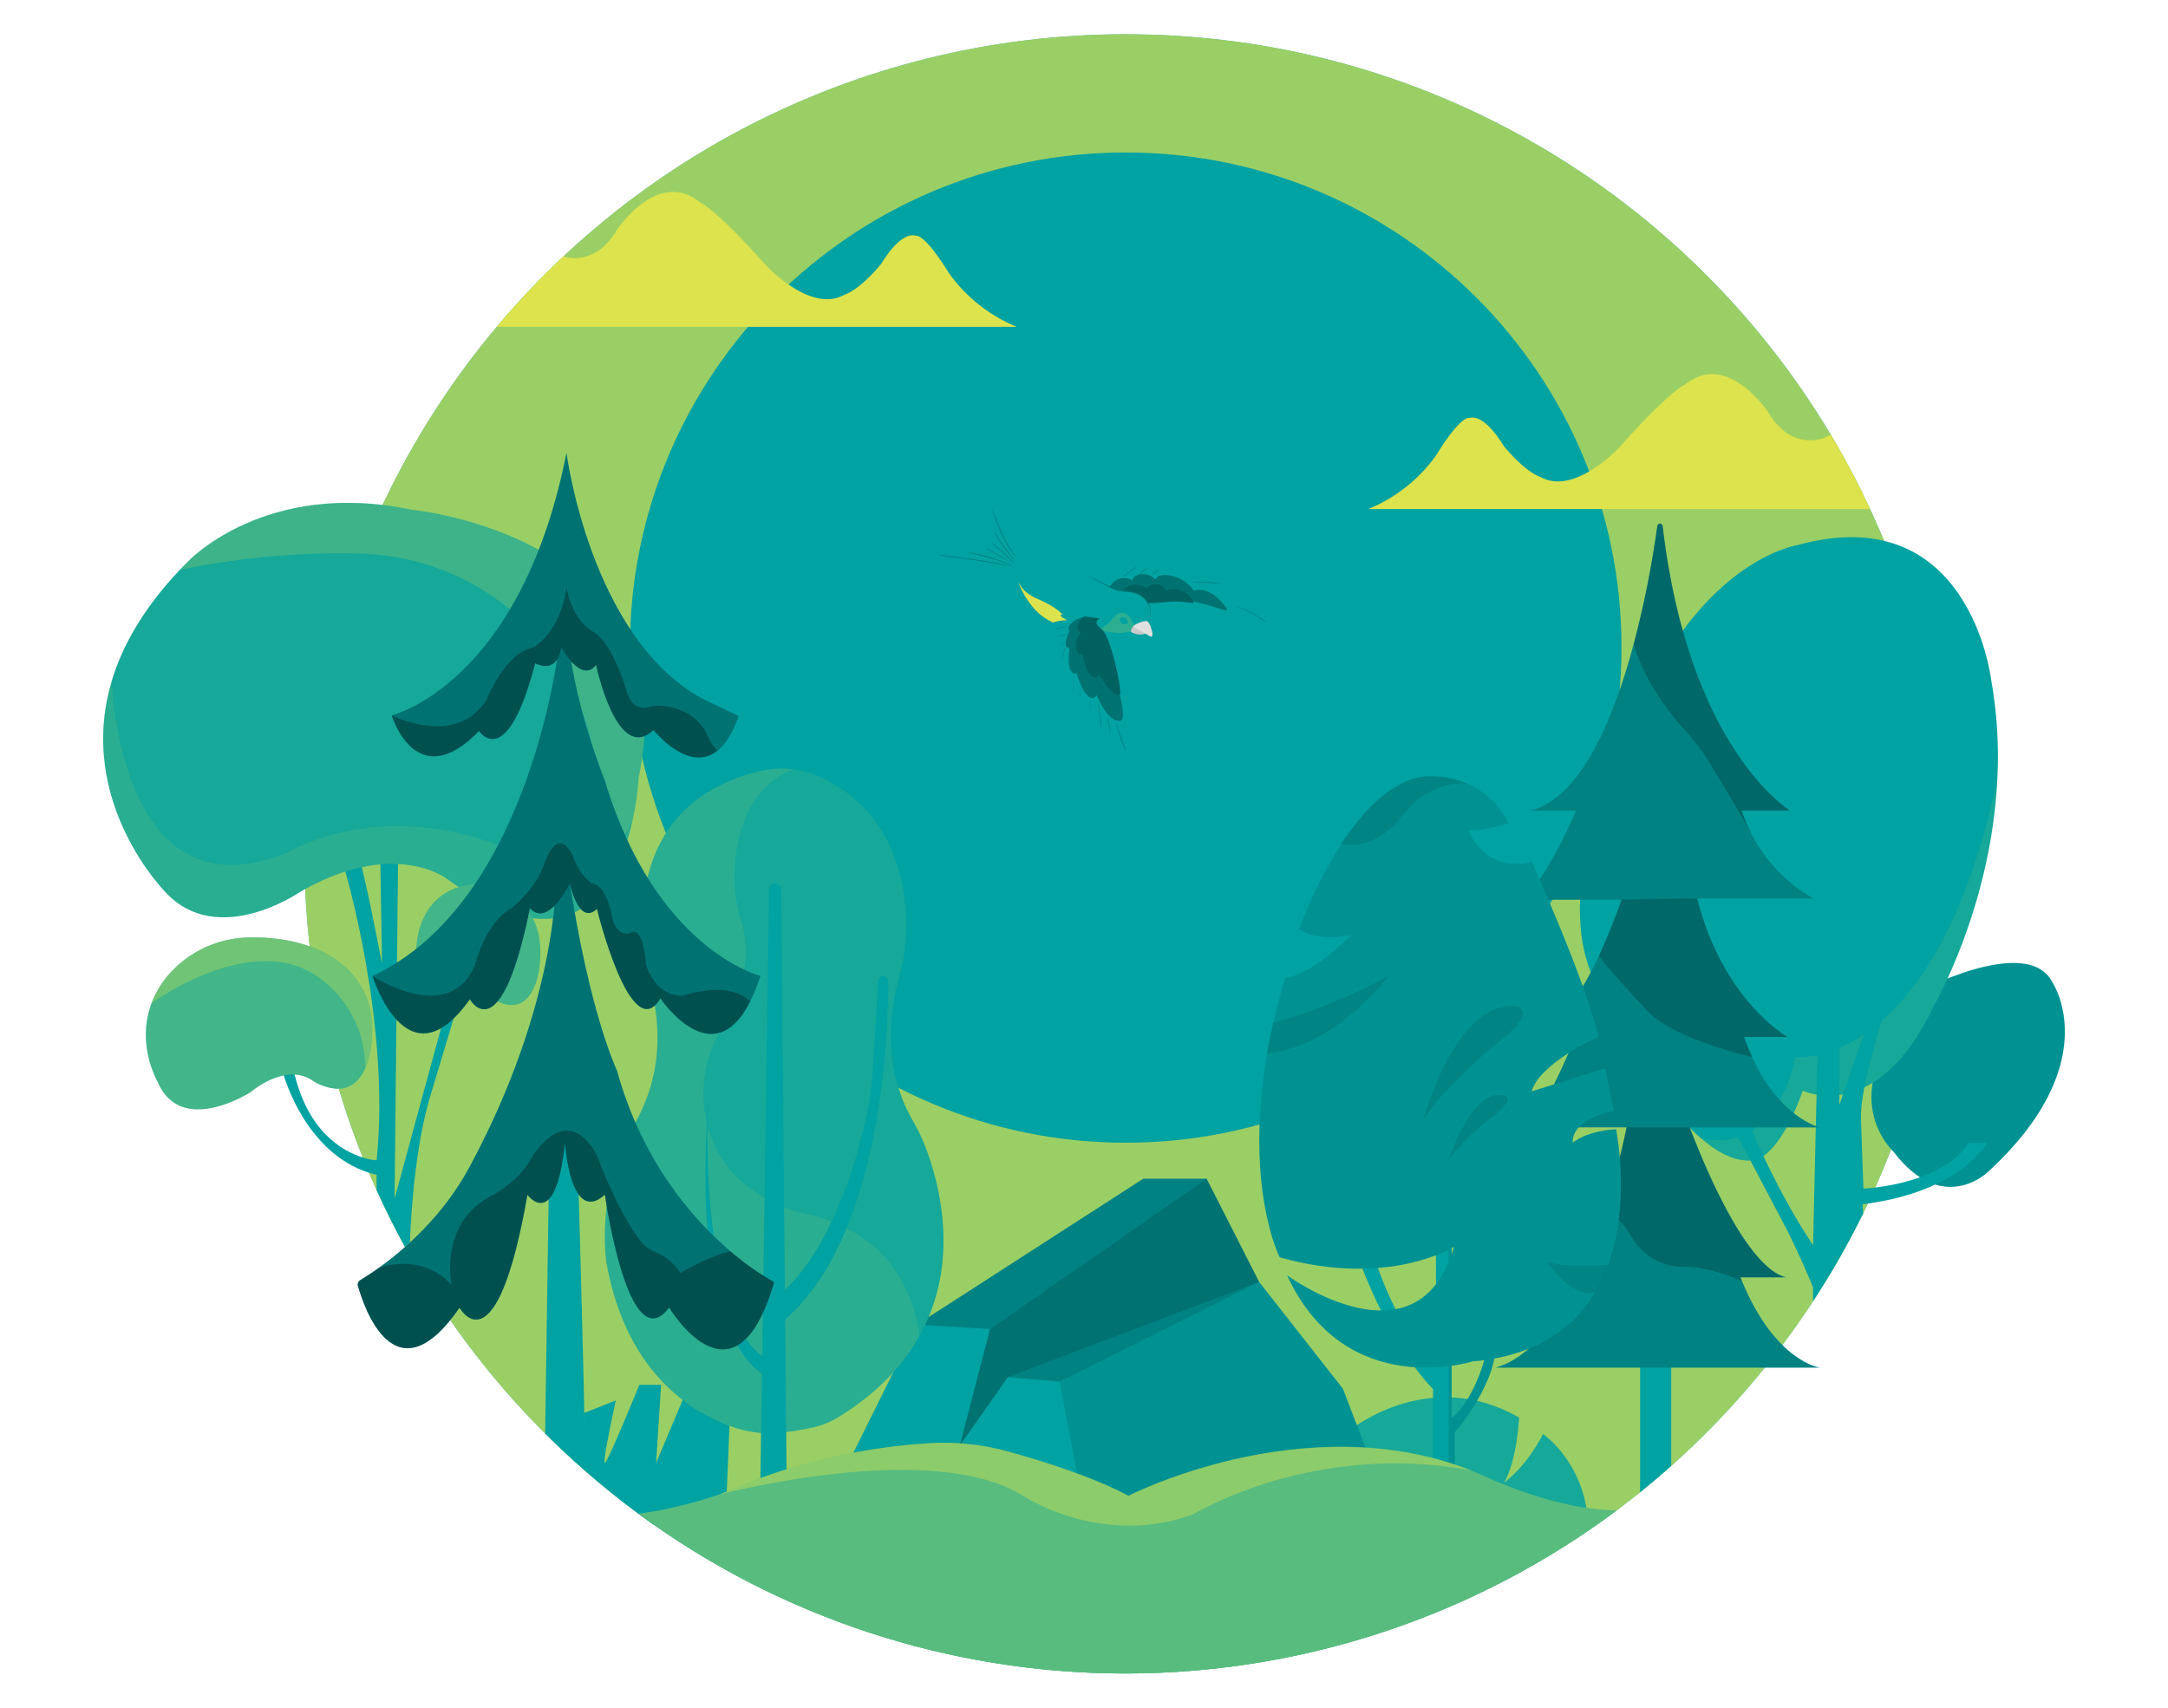 <svg width="330" height="260" viewBox="0 0 330 260" fill="none" xmlns="http://www.w3.org/2000/svg">
<path d="M296.221 130.002C296.221 131.169 296.206 132.333 296.175 133.493C296.175 134.095 296.137 134.693 296.11 135.29C295.471 151 291.849 166.444 285.438 180.803C285.056 181.618 284.702 182.433 284.317 183.24C284.084 183.739 283.848 184.23 283.604 184.725C281.343 189.337 278.797 193.804 275.981 198.1C269.919 207.379 262.653 215.815 254.372 223.187C252.83 224.56 251.252 225.896 249.638 227.196C248.464 228.14 247.274 229.063 246.067 229.964C224.988 245.693 199.476 254.374 173.168 254.77C146.859 255.166 121.097 247.256 99.553 232.168C98.749 231.605 97.953 231.026 97.163 230.447C94.368 228.386 91.667 226.214 89.06 223.929L88.995 223.872C86.924 222.065 84.917 220.188 82.973 218.241C74.54 209.833 67.352 200.265 61.627 189.827C60.08 187.007 58.641 184.121 57.312 181.169C56.931 180.297 56.55 179.425 56.169 178.546C55.846 177.784 55.531 177.015 55.224 176.238C47.668 157.303 44.871 136.808 47.076 116.544C49.28 96.28 56.42 76.863 67.871 59.991C79.322 43.12 94.736 29.306 112.765 19.757C130.794 10.209 150.89 5.216 171.297 5.216C216.949 5.216 256.884 29.697 278.672 66.195C279.434 67.464 280.174 68.754 280.89 70.067C282.227 72.496 283.482 74.974 284.656 77.502C285.441 79.181 286.181 80.887 286.898 82.604C293.075 97.644 296.242 113.746 296.221 130.002Z" fill="#00A2A2"/>
<path opacity="0.7" d="M296.221 130.002C296.221 131.169 296.206 132.333 296.175 133.493C296.175 134.095 296.137 134.693 296.11 135.29C295.471 151 291.849 166.444 285.438 180.803C285.056 181.618 284.702 182.433 284.317 183.24C284.084 183.739 283.848 184.23 283.604 184.725C281.343 189.337 278.797 193.804 275.981 198.1C269.919 207.379 262.653 215.815 254.372 223.187C252.83 224.56 251.252 225.896 249.638 227.196C248.464 228.14 247.274 229.063 246.067 229.964C224.988 245.693 199.476 254.374 173.168 254.77C146.859 255.166 121.097 247.256 99.553 232.168C98.749 231.605 97.953 231.026 97.163 230.447C94.368 228.386 91.667 226.214 89.06 223.929L88.995 223.872C86.924 222.065 84.917 220.188 82.973 218.241C74.54 209.833 67.352 200.265 61.627 189.827C60.08 187.007 58.641 184.121 57.312 181.169C56.931 180.297 56.55 179.425 56.169 178.546C55.846 177.784 55.531 177.015 55.224 176.238C47.668 157.303 44.871 136.808 47.076 116.544C49.28 96.28 56.42 76.863 67.871 59.991C79.322 43.12 94.736 29.306 112.765 19.757C130.794 10.209 150.89 5.216 171.297 5.216C216.949 5.216 256.884 29.697 278.672 66.195C279.434 67.464 280.174 68.754 280.89 70.067C282.227 72.496 283.482 74.974 284.656 77.502C285.441 79.181 286.181 80.887 286.898 82.604C293.075 97.644 296.242 113.746 296.221 130.002Z" fill="#DCE34C"/>
<path d="M288.254 175.389C286.98 174.08 286.022 172.497 285.454 170.762C284.885 169.027 284.72 167.184 284.973 165.376C285.098 164.529 285.178 163.676 285.213 162.821C285.289 159.939 286.028 153.09 291.167 151.376C291.167 151.376 308.891 141.797 312.535 149.8C312.535 149.8 320.539 162.048 302.457 178.542C302.457 178.542 295.638 185.083 288.254 175.389Z" fill="#00A2A2"/>
<path opacity="0.1" d="M288.254 175.389C286.98 174.08 286.022 172.497 285.454 170.762C284.885 169.027 284.72 167.184 284.973 165.376C285.098 164.529 285.178 163.676 285.213 162.821C285.289 159.939 286.028 153.09 291.167 151.376C291.167 151.376 308.891 141.797 312.535 149.8C312.535 149.8 320.539 162.048 302.457 178.542C302.457 178.542 295.638 185.083 288.254 175.389Z" fill="black"/>
<path d="M304.027 118.572C303.074 138.211 294.323 153.2 294.323 153.2C285.704 171.513 274.41 166.05 274.41 166.05C270.892 175.995 267.252 176.596 267.252 176.596C264.515 177.091 261.634 175.663 258.866 173.257C250.668 166.156 243.368 150.527 243.368 150.527C234.418 135.248 249.162 108.452 249.162 108.452C259.194 85.094 273.564 83 273.564 83C299.785 75.724 303.063 103.366 303.063 103.366C303.965 108.381 304.289 113.483 304.027 118.572Z" fill="#00A2A2"/>
<path opacity="0.1" d="M304.027 118.572C303.074 138.211 294.323 153.2 294.323 153.2C285.704 171.513 274.41 166.05 274.41 166.05C270.892 175.995 267.252 176.596 267.252 176.596C264.515 177.091 261.634 175.663 258.866 173.257C258.866 173.257 269.783 176.798 273.263 160.94C273.256 160.94 294.544 163.179 304.027 118.572Z" fill="#DCE34C"/>
<path d="M302.457 173.973C302.457 173.973 298.71 181.207 284.309 183.24L283.517 183.347L283.597 184.725C281.336 189.337 278.79 193.804 275.973 198.1V196.002C275.973 196.002 273.549 190.059 271.243 185.818L262.499 169.202L265.655 169.686C265.655 169.686 269.787 180.346 275.973 189.575L276.976 146.53C276.976 146.53 271.22 112.991 263.837 105.056H267.843C267.843 105.056 274.155 119.12 277.673 134.399V105.056H283.139C283.139 105.056 279.495 128.822 280.09 145.437L279.972 168.231C279.972 168.231 290.644 136.703 294.052 133.429L296.148 133.493L297.936 133.55C297.28 134.088 296.661 134.669 296.084 135.29C292.681 138.923 290.198 143.316 288.841 148.102C288.841 148.102 283.257 163.507 283.257 170.051L283.639 180.967C283.639 180.967 284.328 180.937 285.43 180.803C288.929 180.377 296.613 178.9 299.663 173.973H302.457Z" fill="#00A2A2"/>
<path d="M254.38 206.552V223.187C252.838 224.56 251.26 225.896 249.646 227.196V206.552H254.38Z" fill="#00A2A2"/>
<path d="M205.697 217.586C205.697 217.586 217.616 207.965 231.236 215.835C231.236 215.835 230.9 222.361 228.949 225.734C228.949 225.734 232.246 223.449 234.876 218.332C234.876 218.332 240.33 222.033 241.542 229.971L217.43 227.28L207.176 222.159L205.697 217.586Z" fill="#00A2A2"/>
<path opacity="0.1" d="M205.697 217.586C205.697 217.586 217.616 207.965 231.236 215.835C231.236 215.835 230.9 222.361 228.949 225.734C228.949 225.734 232.246 223.449 234.876 218.332C234.876 218.332 240.33 222.033 241.542 229.971L217.43 227.28L207.176 222.159L205.697 217.586Z" fill="#DCE34C"/>
<path d="M171.35 173.977C213.03 173.977 246.818 140.227 246.818 98.595C246.818 56.963 213.03 23.213 171.35 23.213C129.671 23.213 95.883 56.963 95.883 98.595C95.883 140.227 129.671 173.977 171.35 173.977Z" fill="#00A2A2"/>
<path d="M227.66 205.136C227.424 211.247 221.42 218.081 221.42 218.081V224.074L220.498 223.811L218.127 223.111V211.483C211.068 204.196 206.593 191.03 206.593 191.03L208.499 188.848C209.521 192.951 211.071 196.904 213.111 200.609L218.573 202.189V188.483L220.506 185.342L220.963 184.599V215.93C224.969 212.45 226.372 205.365 226.372 205.365L227.66 205.136Z" fill="#00A2A2"/>
<path opacity="0.1" d="M227.66 205.136C227.424 211.247 221.42 218.081 221.42 218.081V224.074L220.498 223.811V185.357L220.955 184.615V215.945C224.962 212.465 226.364 205.38 226.364 205.38L227.66 205.136Z" fill="black"/>
<path d="M129.807 221.352L139.572 201.675L174.026 179.456H183.658L191.655 195.172L204.409 211.43L208.209 221.352L170.771 230.535L129.807 221.352Z" fill="#00A2A2"/>
<path opacity="0.3" d="M146.083 220.103L150.695 202.353L183.658 179.456L191.655 195.172L153.409 209.671L146.083 220.103Z" fill="black"/>
<path opacity="0.1" d="M164.897 229.218L161.276 210.345L191.655 195.172L204.409 211.43L208.209 221.352L170.771 230.535L164.897 229.218Z" fill="black"/>
<path opacity="0.2" d="M150.695 202.353L139.572 201.675L174.026 179.456H183.658L150.695 202.353Z" fill="black"/>
<path opacity="0.2" d="M153.409 209.671L161.276 210.345L191.655 195.172L153.409 209.671Z" fill="black"/>
<path d="M139.957 203.396V203.419C139.645 203.979 139.302 204.561 138.94 205.098C136.466 208.886 132.841 212.541 127.607 215.759C126.432 216.484 125.144 217.009 123.796 217.312C122.196 217.674 120.578 217.944 118.947 218.119C116.672 218.367 114.37 218.142 112.185 217.46C106.376 215.637 95.376 209.869 92.281 192.085C92.281 192.085 90.684 181.001 96.241 171.711C98.262 168.405 99.525 164.693 99.938 160.841C100.277 157.388 100.006 153.902 99.138 150.543C99.138 150.543 90.832 123.453 115.601 117.419C117.297 117.004 119.056 116.905 120.788 117.125C122.198 117.3 123.571 117.693 124.859 118.291C130.089 120.704 137.51 126.518 137.948 140.129C138.017 143.148 137.632 146.161 136.805 149.065C135.627 153.36 134.137 162.269 138.882 170.52C139.615 171.772 140.252 173.078 140.788 174.426C142.896 179.813 146.304 192.024 139.957 203.396Z" fill="#00A2A2"/>
<path opacity="0.1" d="M139.957 203.396V203.419C139.645 203.979 139.302 204.561 138.94 205.098C136.466 208.886 132.841 212.541 127.607 215.759C126.432 216.484 125.144 217.009 123.796 217.312C122.196 217.674 120.578 217.944 118.947 218.119C116.672 218.367 114.37 218.142 112.185 217.46C106.376 215.637 95.376 209.869 92.281 192.085C92.281 192.085 90.684 181.001 96.241 171.711C98.262 168.405 99.525 164.693 99.938 160.841C100.277 157.388 100.006 153.902 99.138 150.543C99.138 150.543 90.832 123.453 115.601 117.419C117.297 117.004 119.056 116.905 120.788 117.125C122.198 117.3 123.571 117.693 124.859 118.291C130.089 120.704 137.51 126.518 137.948 140.129C138.017 143.148 137.632 146.161 136.805 149.065C135.627 153.36 134.137 162.269 138.882 170.52C139.615 171.772 140.252 173.078 140.788 174.426C142.896 179.813 146.304 192.024 139.957 203.396Z" fill="#DCE34C"/>
<path opacity="0.1" d="M139.957 203.396V203.419L138.94 205.098C136.466 208.886 132.841 212.541 127.607 215.759C126.432 216.484 125.144 217.009 123.796 217.312C122.196 217.674 120.578 217.944 118.947 218.119C116.672 218.367 114.37 218.142 112.185 217.46C106.376 215.637 95.376 209.869 92.281 192.085C92.281 192.085 90.684 181.001 96.241 171.711C98.262 168.405 99.525 164.693 99.938 160.841C100.277 157.388 100.006 153.902 99.138 150.543C99.138 150.543 90.832 123.453 115.601 117.419C117.297 117.004 119.056 116.905 120.788 117.125C119.016 117.7 111.915 120.811 111.8 133.569C111.798 135.933 112.17 138.282 112.902 140.529C113.752 143.229 114.396 148.814 109.723 156.836C108.097 159.572 107.188 162.672 107.078 165.852C106.944 171.315 108.751 178.877 118.303 183.404C119.708 184.055 121.188 184.532 122.709 184.824C126.837 185.665 138.036 189.195 139.957 203.396Z" fill="#DCE34C"/>
<path d="M89.064 223.929L88.999 223.872C86.928 222.065 84.92 220.188 82.977 218.241L83.712 168.719L87.669 167.618C87.669 167.618 89.098 214.948 89.064 223.929Z" fill="#00A2A2"/>
<path d="M69.571 153.303L65.275 167.618C62.717 176.642 62.401 189.153 62.401 189.153L61.639 189.827C60.091 187.007 58.653 184.121 57.324 181.169V178.858C56.943 178.766 56.562 178.664 56.18 178.546C46.388 175.473 43.167 163.617 43.167 163.617L44.627 162.612C46.636 172.252 52.178 175.286 55.235 176.238C55.914 176.458 56.616 176.599 57.328 176.661C59.5 155.484 52.3 131.757 52.3 131.757L54.446 129.751C55.59 133.219 58.147 146.724 58.147 146.724L57.877 129.751H60.606L60.057 182.501L67.642 154.662L69.571 153.303Z" fill="#00A2A2"/>
<path d="M56.367 160.053C56.209 160.934 55.953 161.795 55.605 162.619C54.519 165.079 52.879 165.772 51.362 165.764C50.01 165.689 48.701 165.257 47.57 164.512C43.442 161.679 38.159 166.259 38.159 166.259C38.159 166.259 27.558 173.112 23.998 164.71C23.025 162.865 22.434 160.844 22.26 158.766C22.073 156.708 22.353 154.633 23.08 152.697C23.607 151.315 24.347 150.023 25.271 148.867C26.773 147.006 28.663 145.493 30.808 144.434C32.954 143.375 35.305 142.794 37.697 142.734C43.034 142.54 51.355 143.811 55.132 150.466C57.556 154.761 56.367 160.053 56.367 160.053Z" fill="#00A2A2"/>
<path opacity="0.3" d="M56.367 160.053C56.209 160.934 55.953 161.795 55.605 162.619C54.519 165.079 52.879 165.772 51.362 165.764C50.01 165.689 48.701 165.257 47.57 164.512C43.442 161.679 38.159 166.259 38.159 166.259C38.159 166.259 27.558 173.112 23.998 164.71C23.025 162.865 22.434 160.844 22.26 158.766C22.073 156.708 22.353 154.633 23.08 152.697C23.607 151.315 24.347 150.023 25.271 148.867C26.773 147.006 28.663 145.493 30.808 144.434C32.954 143.375 35.305 142.794 37.697 142.734C43.034 142.54 51.355 143.811 55.132 150.466C57.556 154.761 56.367 160.053 56.367 160.053Z" fill="#DCE34C"/>
<path opacity="0.3" d="M56.367 160.053C56.209 160.934 55.953 161.795 55.605 162.619C55.548 154.182 49.834 149.884 49.834 149.884C39.779 140.491 23.08 152.713 23.08 152.713C23.606 151.325 24.345 150.028 25.271 148.867C26.773 147.006 28.663 145.493 30.808 144.434C32.954 143.375 35.305 142.794 37.697 142.734C43.034 142.54 51.355 143.811 55.132 150.466C57.556 154.761 56.367 160.053 56.367 160.053Z" fill="#DCE34C"/>
<path d="M97.198 118.435C97.05 120.806 96.698 123.16 96.146 125.471C96.097 125.687 96.044 125.908 95.986 126.134C93.653 135.248 86.933 147.546 67.76 133.615C67.76 133.615 59.588 127.626 45.496 135.899C45.496 135.899 33.165 144.356 25.256 135.899C25.256 135.899 11.5 122.163 17.004 103.708C18.593 98.378 21.784 92.667 27.383 86.75C27.764 86.351 28.145 85.943 28.565 85.54C28.565 85.54 40.343 72.857 62.79 77.636C62.786 77.632 105.111 81.675 97.198 118.435Z" fill="#00A2A2"/>
<path opacity="0.1" d="M97.198 118.435C97.05 120.806 96.698 123.16 96.146 125.471C96.097 125.687 96.044 125.908 95.986 126.134C93.653 135.248 86.933 147.546 67.76 133.615C67.76 133.615 59.588 127.626 45.496 135.899C45.496 135.899 33.165 144.356 25.256 135.899C25.256 135.899 11.5 122.163 17.004 103.708C18.593 98.378 21.784 92.667 27.383 86.75C27.764 86.351 28.145 85.943 28.565 85.54C28.565 85.54 40.343 72.857 62.79 77.636C62.786 77.632 105.111 81.675 97.198 118.435Z" fill="#DCE34C"/>
<path opacity="0.1" d="M95.982 126.134C93.649 135.248 86.929 147.546 67.756 133.615C67.756 133.615 59.584 127.626 45.492 135.899C45.492 135.899 33.162 144.356 25.252 135.899C25.252 135.899 11.496 122.163 17 103.708C17 103.708 18.075 140.346 43.838 129.758C43.838 129.758 56.718 121.805 75.117 128.391C75.117 128.391 88.839 137.548 95.887 125.882L95.982 126.134Z" fill="#DCE34C"/>
<path opacity="0.2" d="M97.198 118.435C97.05 120.806 96.698 123.16 96.146 125.471C93.828 129.096 92.075 129.998 92.075 129.998C91.984 122.265 90.882 115.568 89.258 110.234C84.73 95.344 71.183 85.018 55.62 84.321C40.907 83.663 27.383 86.75 27.383 86.75C27.764 86.351 28.145 85.943 28.565 85.54C28.565 85.54 40.343 72.857 62.79 77.636C62.786 77.632 105.111 81.675 97.198 118.435Z" fill="#DCE34C"/>
<path d="M63.346 145.536C63.346 145.536 62.611 134.544 73.619 134.521C73.619 134.521 83.796 135.854 82.05 147.664C82.05 147.664 81.17 155.05 75.746 152.461L63.346 145.536Z" fill="#00A2A2"/>
<path opacity="0.3" d="M63.346 145.536C63.346 145.536 62.611 134.544 73.619 134.521C73.619 134.521 83.796 135.854 82.05 147.664C82.05 147.664 81.17 155.05 75.746 152.461L63.346 145.536Z" fill="#DCE34C"/>
<path d="M111.034 217.065L110.604 227.634L99.55 232.168C98.745 231.605 97.949 231.026 97.16 230.447C94.344 228.369 91.621 226.177 88.991 223.872L88.938 215.115L93.733 213.211C93.733 213.211 91.618 222.817 92.067 222.73C92.517 222.642 97.316 210.84 97.316 210.84H100.628L99.866 222.73L103.933 213.101C103.933 213.101 106.228 215.188 111.034 217.065Z" fill="#00A2A2"/>
<path d="M276.991 208.216H227.66C235.638 205.993 241.1 193.866 244.264 184.177C245.611 180.063 246.725 175.878 247.599 171.639H232.486C237.106 165.928 241.024 154.506 241.024 154.506H237.525C239.64 152.728 241.718 149.065 243.361 145.551C244.657 142.753 245.81 139.891 246.818 136.977H231.506C235.284 134.456 239.892 123.419 239.892 123.419H232.894C240.666 121.557 245.674 109.233 248.651 98.146C250.224 92.203 251.432 86.17 252.268 80.08C252.281 79.982 252.329 79.892 252.403 79.828C252.478 79.763 252.574 79.728 252.672 79.73C252.772 79.73 252.869 79.767 252.943 79.834C253.018 79.9 253.065 79.992 253.076 80.091C257.029 114.114 272.455 123.419 272.455 123.419H265.099C265.511 124.655 266.021 125.857 266.623 127.013C268.734 131.121 272.003 134.521 276.027 136.794H258.325C262.285 152.423 272.089 157.883 272.089 157.883H265.487C265.868 158.995 266.28 160.011 266.707 160.952C270.923 170.238 276.999 171.643 276.999 171.643H257.193C264.782 191.274 270.019 194.133 271.895 194.468H264.912C264.992 194.67 265.076 194.868 265.156 195.066C270.248 207.341 276.991 208.216 276.991 208.216Z" fill="#00A2A2"/>
<path opacity="0.2" d="M276.991 208.216H227.66C235.638 205.993 241.1 193.866 244.264 184.177C245.611 180.063 246.725 175.878 247.599 171.639H232.486C237.106 165.928 241.024 154.506 241.024 154.506H237.525C239.64 152.728 241.718 149.065 243.361 145.551C244.657 142.753 245.81 139.891 246.818 136.977H231.506C235.284 134.456 239.892 123.419 239.892 123.419H232.894C240.666 121.557 245.674 109.233 248.651 98.146C250.224 92.203 251.432 86.17 252.268 80.08C252.281 79.982 252.329 79.892 252.403 79.828C252.478 79.763 252.574 79.728 252.672 79.73C252.772 79.73 252.869 79.767 252.943 79.834C253.018 79.9 253.065 79.992 253.076 80.091C257.029 114.114 272.455 123.419 272.455 123.419H265.099C265.511 124.655 266.021 125.857 266.623 127.013C268.734 131.121 272.003 134.521 276.027 136.794H258.325C262.285 152.423 272.089 157.883 272.089 157.883H265.487C265.868 158.995 266.28 160.011 266.707 160.952C270.923 170.238 276.999 171.643 276.999 171.643H257.193C264.782 191.274 270.019 194.133 271.895 194.468H264.912C264.992 194.67 265.076 194.868 265.156 195.066C270.248 207.341 276.991 208.216 276.991 208.216Z" fill="black"/>
<path opacity="0.2" d="M265.11 123.4C265.522 124.636 266.032 125.838 266.635 126.994C264.203 122.677 261.718 118.565 260.117 115.953C259.146 114.362 258.024 112.869 256.766 111.494C251.845 106.164 249.642 101.325 248.659 98.115C250.232 92.173 251.44 86.139 252.276 80.049C252.288 79.952 252.336 79.862 252.411 79.797C252.485 79.732 252.581 79.698 252.68 79.699C252.78 79.7 252.877 79.737 252.951 79.803C253.025 79.87 253.073 79.962 253.084 80.061C257.037 114.083 272.463 123.389 272.463 123.389L265.11 123.4Z" fill="black"/>
<path opacity="0.2" d="M265.487 157.872C265.868 158.983 266.28 160 266.707 160.94C266.707 160.94 253.534 157.971 250.134 153.2C250.134 153.2 246.196 149.179 243.364 145.532C244.66 142.734 245.814 139.872 246.822 136.958L258.329 136.783C262.289 152.412 272.093 157.872 272.093 157.872H265.487Z" fill="black"/>
<path opacity="0.2" d="M264.912 194.457C264.992 194.658 265.076 194.856 265.156 195.054C265.007 194.99 260.258 192.854 256.553 192.854C256.553 192.854 251.342 193.493 248.167 188.041C247.447 186.765 246.461 185.658 245.274 184.797C244.947 184.563 244.601 184.356 244.241 184.177C245.588 180.064 246.702 175.878 247.576 171.639H257.166C264.755 191.27 269.993 194.129 271.868 194.464L264.912 194.457Z" fill="black"/>
<path d="M284.656 77.502H208.282C212.395 75.81 215.953 73.001 218.55 69.393C222.434 63.084 223.65 63.632 223.65 63.632C226.078 62.962 228.872 67.874 228.872 67.874C232.33 72.062 234.453 72.602 234.453 72.602C239.675 75.576 246.524 68.056 246.524 68.056C254.285 59.322 256.435 58.587 256.435 58.587C262.873 53.257 269.127 62.726 269.127 62.726C272.68 68.818 277.612 66.663 277.612 66.663C277.974 66.495 278.329 66.335 278.672 66.195C279.434 67.464 280.174 68.754 280.89 70.067C282.229 72.496 283.485 74.974 284.656 77.502Z" fill="#DCE34C"/>
<path d="M154.754 49.754H75.627C78.793 45.988 82.177 42.41 85.763 39.041C86.937 39.395 90.912 40.13 93.904 34.978C93.904 34.978 100.167 25.524 106.597 30.843C106.597 30.843 108.747 31.578 116.508 40.308C116.508 40.308 123.369 47.832 128.576 44.858C128.576 44.858 130.702 44.314 134.164 40.129C134.164 40.129 136.954 35.218 139.382 35.884C139.382 35.884 140.598 35.34 144.482 41.645C147.079 45.254 150.638 48.064 154.754 49.754Z" fill="#DCE34C"/>
<path d="M224.07 207.283C224.07 207.283 204.809 213.425 195.92 194.175C195.92 194.175 215.81 208.726 221.325 189.808C221.325 189.808 211.461 196.113 194.788 191.426C194.788 191.426 189.326 180.746 192.882 160.373C193.137 158.865 193.449 157.307 193.82 155.698C194.316 153.52 194.91 151.239 195.619 148.871C195.619 148.871 199.05 148.924 205.667 142.364C205.667 142.364 200.712 143.537 197.727 141.454C199.424 136.9 201.596 132.537 204.207 128.437C207.5 123.404 211.884 118.717 216.991 118.192C219.191 118.061 221.391 118.453 223.41 119.334C226.129 120.531 228.329 122.661 229.612 125.338C229.612 125.338 226.231 126.48 223.513 126.427C223.513 126.427 225.972 133.017 233.145 131.186C233.145 131.186 241.34 149.256 243.292 157.837C243.292 157.837 234.312 161.869 233.145 166.157L244.332 162.65L245.632 169.145C245.632 169.145 239.255 170.219 239.385 173.973C239.385 173.973 241.443 172.168 245.994 171.928C245.941 171.932 253.046 204.854 224.07 207.283Z" fill="#00A2A2"/>
<path opacity="0.1" d="M224.07 207.283C224.07 207.283 204.809 213.425 195.92 194.175C195.92 194.175 215.81 208.726 221.325 189.808C221.325 189.808 211.461 196.113 194.788 191.426C194.788 191.426 189.326 180.746 192.882 160.373C193.137 158.865 193.449 157.307 193.82 155.698C194.316 153.52 194.91 151.239 195.619 148.871C195.619 148.871 199.05 148.924 205.667 142.364C205.667 142.364 200.712 143.537 197.727 141.454C199.424 136.9 201.596 132.537 204.207 128.437C207.5 123.404 211.884 118.717 216.991 118.192C219.191 118.061 221.391 118.453 223.41 119.334C226.129 120.531 228.329 122.661 229.612 125.338C229.612 125.338 226.231 126.48 223.513 126.427C223.513 126.427 225.972 133.017 233.145 131.186C233.145 131.186 241.34 149.256 243.292 157.837C243.292 157.837 234.312 161.869 233.145 166.157L244.332 162.65L245.632 169.145C245.632 169.145 239.255 170.219 239.385 173.973C239.385 173.973 241.443 172.168 245.994 171.928C245.941 171.932 253.046 204.854 224.07 207.283Z" fill="black"/>
<path opacity="0.1" d="M211.285 148.589C211.285 148.589 203.662 159.2 192.852 160.392C193.106 158.884 193.419 157.326 193.79 155.717C199.884 154.042 205.757 151.649 211.285 148.589Z" fill="black"/>
<path opacity="0.1" d="M223.364 119.345C220.837 119.033 218.558 119.962 216.919 120.959C215.613 121.777 214.474 122.834 213.561 124.074C209.12 129.975 204.161 128.452 204.161 128.452C207.454 123.419 211.838 118.732 216.946 118.207C219.145 118.075 221.345 118.465 223.364 119.345Z" fill="black"/>
<path opacity="0.1" d="M216.622 170.569C216.622 170.569 221.466 152.252 230.805 153.219C230.991 153.239 231.169 153.304 231.324 153.409C231.479 153.513 231.605 153.654 231.693 153.819C231.781 153.984 231.827 154.168 231.827 154.355C231.827 154.542 231.781 154.726 231.693 154.891C231.171 155.827 230.001 157.247 227.412 159.216C226.921 159.596 226.44 159.977 225.979 160.392C223.94 162.227 218.604 167.143 216.622 170.569Z" fill="black"/>
<path opacity="0.1" d="M220.498 176.6C220.498 176.6 223.929 165.62 228.933 166.747C229.038 166.769 229.137 166.815 229.221 166.882C229.306 166.948 229.374 167.032 229.42 167.129C229.467 167.226 229.491 167.332 229.491 167.439C229.49 167.546 229.465 167.652 229.417 167.748C229.208 168.193 228.701 168.833 227.592 169.716C227.592 169.716 223.242 172.789 220.498 176.6Z" fill="black"/>
<path opacity="0.1" d="M235.6 192.085C235.6 192.085 238.821 197.624 242.804 196.729C243.645 195.428 244.306 194.019 244.771 192.541C244.771 192.541 237.944 193.055 235.6 192.085Z" fill="black"/>
<path d="M115.738 225.715L117.06 135.427C117.064 135.185 117.162 134.954 117.335 134.785C117.508 134.615 117.741 134.52 117.983 134.521C118.226 134.522 118.458 134.619 118.63 134.79C118.802 134.961 118.9 135.193 118.902 135.435L119.744 226.198L115.738 225.715Z" fill="#00A2A2"/>
<path d="M118.772 196.973C118.772 196.973 127.001 191.213 131.732 170.676C132.307 168.172 132.681 165.625 132.848 163.061C133.024 160.396 133.298 155.976 133.668 149.298C133.681 149.104 133.766 148.923 133.908 148.791C134.05 148.659 134.236 148.585 134.43 148.586C134.633 148.586 134.826 148.666 134.969 148.809C135.112 148.951 135.193 149.145 135.193 149.347C135.235 154.795 134.842 188.563 118.802 201.473L118.772 196.973Z" fill="#00A2A2"/>
<path d="M116.832 207.04V209.587C116.832 209.587 105.176 205.825 107.726 168.719C107.726 168.719 106.27 200.853 116.832 207.04Z" fill="#00A2A2"/>
<path d="M117.781 195.401C111.789 215.606 101.852 199.075 101.852 199.075C95.624 207.329 92.075 181.881 92.075 181.881C86.796 186.644 85.995 173.996 85.995 173.996C84.566 187.775 80.278 181.9 80.278 181.9C75.513 209.145 69.952 199.094 69.952 199.094C60.099 213.322 55.357 198.896 54.48 195.762C54.436 195.603 54.446 195.433 54.507 195.279C54.568 195.125 54.678 194.996 54.82 194.91C55.391 194.567 56.428 193.923 57.747 192.972C61.459 190.306 67.391 185.216 71.4 177.799C85.016 152.625 84.638 133.634 84.638 133.634H86.624C89.674 154.133 93.904 162.993 93.904 162.993C97.777 176.958 105.549 185.722 111.191 190.512C113.182 192.244 115.341 193.775 117.636 195.081C117.692 195.111 117.736 195.159 117.762 195.217C117.788 195.274 117.795 195.339 117.781 195.401Z" fill="#00A2A2"/>
<path opacity="0.3" d="M117.781 195.401C111.789 215.606 101.852 199.075 101.852 199.075C95.624 207.329 92.075 181.881 92.075 181.881C86.796 186.644 85.995 173.996 85.995 173.996C84.566 187.775 80.278 181.9 80.278 181.9C75.513 209.145 69.952 199.094 69.952 199.094C60.099 213.322 55.357 198.896 54.48 195.762C54.436 195.603 54.446 195.433 54.507 195.279C54.568 195.125 54.678 194.996 54.82 194.91C55.391 194.567 56.428 193.923 57.747 192.972C61.459 190.306 67.391 185.216 71.4 177.799C85.016 152.625 84.638 133.634 84.638 133.634H86.624C89.674 154.133 93.904 162.993 93.904 162.993C97.777 176.958 105.549 185.722 111.191 190.512C113.182 192.244 115.341 193.775 117.636 195.081C117.692 195.111 117.736 195.159 117.762 195.217C117.788 195.274 117.795 195.339 117.781 195.401Z" fill="black"/>
<path opacity="0.3" d="M117.781 195.401C111.789 215.606 101.852 199.075 101.852 199.075C95.624 207.329 92.075 181.881 92.075 181.881C86.796 186.644 85.995 173.996 85.995 173.996C84.566 187.775 80.278 181.9 80.278 181.9C75.513 209.145 69.952 199.094 69.952 199.094C60.099 213.322 55.357 198.896 54.48 195.762C54.436 195.603 54.446 195.433 54.507 195.279C54.568 195.125 54.678 194.996 54.82 194.91C55.391 194.567 56.428 193.923 57.747 192.972C57.934 192.903 64.276 190.664 68.755 195.656C68.755 195.656 66.636 186.004 75.105 181.9C75.105 181.9 78.681 179.916 80.4 177.141C80.4 177.141 85.126 167.938 90.001 174.495C90.5 175.177 90.9 175.925 91.191 176.718C92.071 179.044 94.621 185.334 97.583 189.027C98.178 189.762 98.957 190.328 99.839 190.668C101.378 191.302 102.681 192.397 103.571 193.802C103.571 193.802 107.867 191.201 111.194 190.512C113.186 192.244 115.345 193.775 117.64 195.081C117.695 195.112 117.738 195.16 117.763 195.218C117.789 195.275 117.795 195.339 117.781 195.401Z" fill="black"/>
<path d="M115.738 148.589C115.318 149.919 114.8 151.216 114.186 152.469C108.469 163.864 100.525 151.997 100.525 151.997C96.024 159.535 90.863 138.374 90.863 138.374C88.08 141.02 86.761 134.521 86.761 134.521C82.927 141.645 80.663 138.245 80.663 138.245C76.161 160.461 71.515 152.13 71.515 152.13C62.035 165.54 56.745 148.78 56.691 148.593C80.914 137.384 85.153 97.917 85.153 97.917L86.209 94.346C86.861 106.248 92.056 118.808 92.056 118.808C99.771 144.592 115.738 148.589 115.738 148.589Z" fill="#00A2A2"/>
<path opacity="0.3" d="M115.738 148.589C115.318 149.919 114.8 151.216 114.186 152.469C108.469 163.864 100.525 151.997 100.525 151.997C96.024 159.535 90.863 138.374 90.863 138.374C88.08 141.02 86.761 134.521 86.761 134.521C82.927 141.645 80.663 138.245 80.663 138.245C76.161 160.461 71.515 152.13 71.515 152.13C62.035 165.54 56.745 148.78 56.691 148.593C80.914 137.384 85.153 97.917 85.153 97.917L86.209 94.346C86.861 106.248 92.056 118.808 92.056 118.808C99.771 144.592 115.738 148.589 115.738 148.589Z" fill="black"/>
<path opacity="0.3" d="M114.186 152.469C108.469 163.864 100.525 151.997 100.525 151.997C96.024 159.536 90.863 138.374 90.863 138.374C88.08 141.02 86.761 134.521 86.761 134.521C82.927 141.645 80.663 138.245 80.663 138.245C76.161 160.461 71.515 152.13 71.515 152.13C62.035 165.54 56.745 148.78 56.691 148.593C56.912 148.738 68.507 156.265 72.319 146.842C72.319 146.842 73.909 140.369 77.88 138.245C77.88 138.245 81.452 135.58 82.908 131.369C82.908 131.369 84.764 125.547 87.146 130.177C87.146 130.177 87.939 132.918 90.059 134.521C90.059 134.521 92.311 134.316 93.237 139.985C93.237 139.985 93.943 142.616 95.879 142.079C95.879 142.079 97.804 140.274 98.338 146.918C98.338 146.918 99.725 151.822 104.093 151.578C104.101 151.578 110.764 149.107 114.186 152.469Z" fill="black"/>
<path d="M112.445 109.02C111.507 111.685 110.398 113.341 109.228 114.278C104.783 117.853 99.47 111.136 99.47 111.136C93.908 116.425 90.733 101.237 90.733 101.237C88.481 104.146 85.45 98.614 85.45 98.614C84.688 102.867 81.463 100.975 81.463 100.975C77.095 117.765 72.925 111.289 72.925 111.289C63.32 121.188 59.622 108.909 59.622 108.909C59.622 108.909 79.214 104.279 86.228 68.97C86.228 68.97 89.807 96.874 106.754 106.282L112.445 109.02Z" fill="#00A2A2"/>
<path opacity="0.3" d="M112.445 109.02C111.507 111.685 110.398 113.341 109.228 114.278C104.783 117.853 99.47 111.136 99.47 111.136C93.908 116.425 90.733 101.237 90.733 101.237C88.481 104.146 85.45 98.614 85.45 98.614C84.688 102.867 81.463 100.975 81.463 100.975C77.095 117.765 72.925 111.289 72.925 111.289C63.32 121.188 59.622 108.909 59.622 108.909C59.622 108.909 79.214 104.279 86.228 68.97C86.228 68.97 89.807 96.874 106.754 106.282L112.445 109.02Z" fill="black"/>
<path opacity="0.3" d="M109.224 114.278C104.779 117.853 99.466 111.137 99.466 111.137C93.904 116.425 90.729 101.237 90.729 101.237C88.477 104.146 85.446 98.614 85.446 98.614C84.684 102.867 81.459 100.975 81.459 100.975C77.091 117.765 72.921 111.289 72.921 111.289C63.316 121.188 59.618 108.909 59.618 108.909C59.618 108.909 69.415 113.931 74.049 106.526C74.049 106.526 76.962 99.292 81.063 98.614C81.063 98.614 85.286 96.478 86.224 89.477C86.224 89.477 87.021 94.369 90.333 96.219C90.333 96.219 92.765 97.148 95.231 104.683C95.231 104.683 95.89 108.917 99.336 107.462C99.336 107.462 105.435 106.8 107.81 112.222C108.113 113.008 108.597 113.713 109.224 114.278Z" fill="black"/>
<path d="M246.074 229.964C224.592 245.994 198.517 254.696 171.703 254.783C144.888 254.87 118.757 246.338 97.171 230.447H97.122H97.167H97.225H97.335C97.374 230.444 97.412 230.438 97.449 230.428L97.991 230.348L98.284 230.303L99.157 230.154L99.348 230.12H99.428L99.908 230.032H99.95C100.51 229.933 101.12 229.812 101.772 229.652C101.936 229.621 102.1 229.583 102.267 229.545L102.782 229.431C103.163 229.343 103.544 229.256 103.925 229.157C104.307 229.058 104.829 228.932 105.294 228.803C105.991 228.616 106.708 228.422 107.432 228.19L108.454 227.866L109.056 227.664H109.102C109.864 227.398 110.645 227.112 111.415 226.804C111.621 226.724 111.823 226.644 112.025 226.556C112.227 226.469 112.521 226.347 112.765 226.24C112.765 226.24 124.688 220.746 141.551 219.733C145.549 219.502 149.558 219.93 153.416 221.001C158.57 222.418 166.235 224.809 171.77 227.752C171.77 227.752 187.801 219.509 206.787 220.358L207.428 220.388C209.078 220.48 210.752 220.64 212.433 220.883L213.061 220.978C213.565 221.055 214.072 221.142 214.586 221.234C214.994 221.314 215.406 221.39 215.821 221.477C216.149 221.546 216.481 221.622 216.812 221.698C217.029 221.744 217.243 221.797 217.46 221.85L218.181 222.029L218.714 222.17C219.019 222.25 219.32 222.338 219.621 222.425L220.342 222.638L221.062 222.867L221.661 223.065C221.943 223.156 222.229 223.255 222.511 223.358C222.793 223.461 222.987 223.526 223.223 223.617C223.46 223.708 223.704 223.796 223.94 223.891L224.058 223.937L224.66 224.18L225.152 224.386C225.709 224.618 226.257 224.866 226.81 225.125C226.822 225.083 236.831 229.869 246.074 229.964Z" fill="#00A2A2"/>
<path opacity="0.4" d="M246.074 229.964C224.592 245.994 198.517 254.696 171.703 254.783C144.888 254.87 118.757 246.338 97.171 230.447H97.225H97.335L97.449 230.428L97.991 230.348L98.284 230.303L99.157 230.154L99.348 230.12H99.428L99.908 230.032H99.95C100.51 229.93 101.12 229.812 101.772 229.652C101.936 229.621 102.1 229.583 102.267 229.545L102.782 229.431C103.163 229.343 103.544 229.256 103.925 229.157C104.307 229.058 104.829 228.928 105.294 228.803C105.991 228.616 106.708 228.422 107.432 228.19C107.771 228.087 108.111 227.976 108.454 227.866L109.056 227.664H109.102C109.864 227.398 110.645 227.112 111.415 226.804C111.621 226.724 111.823 226.644 112.025 226.556C112.227 226.469 112.521 226.347 112.765 226.24C112.765 226.24 124.688 220.746 141.551 219.733C145.549 219.502 149.558 219.93 153.416 221.001C158.57 222.418 166.235 224.809 171.77 227.752C171.77 227.752 187.801 219.509 206.787 220.358L207.428 220.388C209.078 220.48 210.752 220.64 212.433 220.883L213.061 220.978C213.565 221.055 214.072 221.142 214.586 221.234C214.994 221.314 215.406 221.39 215.821 221.477C216.149 221.546 216.481 221.622 216.812 221.698C217.029 221.744 217.243 221.797 217.46 221.85L218.181 222.029L218.714 222.17C219.019 222.25 219.32 222.338 219.621 222.425L220.342 222.638L221.062 222.867L221.661 223.065C221.943 223.156 222.229 223.255 222.511 223.358C222.793 223.461 222.987 223.526 223.223 223.617C223.46 223.708 223.704 223.796 223.94 223.891L224.058 223.937L224.66 224.18L225.152 224.386C225.709 224.618 226.257 224.866 226.81 225.125C226.822 225.083 236.831 229.869 246.074 229.964Z" fill="#DCE34C"/>
<path opacity="0.4" d="M224.07 223.895C199.911 219.303 181.661 230.535 181.661 230.535C167.558 235.736 155.547 227.634 155.547 227.634C141.741 219.159 110.413 227.28 109.117 227.634C110.341 227.211 111.575 226.743 112.78 226.21C112.78 226.21 124.703 220.716 141.566 219.703C145.564 219.472 149.573 219.9 153.432 220.971C158.585 222.387 166.25 224.778 171.785 227.721C171.785 227.71 198.695 213.874 224.07 223.895Z" fill="#DCE34C"/>
<path d="M186.772 92.861C188.716 93.621 190.538 94.659 192.181 95.945C194.205 97.468 196.092 99.117 196.656 99.444C197.22 99.772 196.336 98.192 194.388 96.596C194.609 96.033 193.538 95.184 192.844 94.814C193.729 94.94 193.732 93.832 191.083 92.393C191.701 92.362 191.556 91.544 188.533 90.348C190.39 90.885 190.95 90.348 187.622 89.206C187.821 88.867 185.865 87.79 181.268 87.74C182.627 87.66 183.988 87.66 185.347 87.74C186.688 87.809 186.99 87.584 185.949 87.268C184.908 86.952 182.85 86.888 180.75 87.032C181.927 86.815 183.116 86.667 184.31 86.591C185.488 86.533 185.884 86.415 185.309 86.21C184.733 86.004 182.568 85.829 179.077 86.777C179.953 86.441 180.852 86.167 181.768 85.959C182.507 85.818 183.826 85.498 182.686 85.418C181.547 85.338 178.65 85.985 176.427 86.655C177.465 86.129 178.542 85.682 179.648 85.319C180.586 84.999 181.787 84.409 180.167 84.58C178.547 84.752 176.271 85.62 174.75 86.358C175.806 85.658 176.969 84.98 176.931 84.759C176.892 84.538 175.231 85.102 173.187 86.115C173.47 85.631 173.851 85.079 172.212 85.959C171.276 86.438 170.435 87.083 169.73 87.862C169.73 87.862 170.691 86.606 170.641 86.366C170.592 86.126 169.273 87.085 168.823 88.144C168.991 87.382 168.293 87.127 167.973 88.825C167.653 90.523 168.511 91.019 168.511 91.019C168.511 91.019 173.847 90.957 176.161 90.638C178.474 90.318 184.196 91.787 186.772 92.861Z" fill="#00A2A2"/>
<path d="M181.661 91.609C182.824 91.821 183.971 92.118 185.091 92.496C186.555 92.922 187.15 93.208 186.509 92.351C185.869 91.494 184.085 89.305 181.707 89.933C181.244 89.259 180.638 88.695 179.933 88.281C179.227 87.868 178.439 87.614 177.624 87.538C176.1 87.417 175.894 88.216 175.894 88.216C175.615 87.938 175.279 87.722 174.91 87.583C174.54 87.445 174.145 87.386 173.752 87.413C172.429 87.512 172.353 88.384 172.353 88.384C171.986 88.14 171.556 88.007 171.115 88.002C170.674 87.996 170.241 88.118 169.868 88.353C168.484 89.153 168.495 91.064 168.495 91.064C168.495 91.064 171.545 91.281 173.351 91.426C175.158 91.57 177.136 90.779 181.661 91.609Z" fill="#00A2A2"/>
<path opacity="0.3" d="M181.661 91.609C182.824 91.821 183.971 92.118 185.091 92.496C186.555 92.922 187.15 93.208 186.509 92.351C185.869 91.494 184.085 89.305 181.707 89.933C181.244 89.259 180.638 88.695 179.933 88.281C179.227 87.868 178.439 87.614 177.624 87.538C176.1 87.417 175.894 88.216 175.894 88.216C175.615 87.938 175.279 87.722 174.91 87.583C174.54 87.445 174.145 87.386 173.752 87.413C172.429 87.512 172.353 88.384 172.353 88.384C171.986 88.14 171.556 88.007 171.115 88.002C170.674 87.996 170.241 88.118 169.868 88.353C168.484 89.153 168.495 91.064 168.495 91.064C168.495 91.064 171.545 91.281 173.351 91.426C175.158 91.57 177.136 90.779 181.661 91.609Z" fill="black"/>
<path d="M170.641 92.001C170.859 91.62 171.449 91.62 173.248 91.787C174.821 91.872 176.398 91.811 177.96 91.605C179.096 91.532 180.236 91.598 181.356 91.803C181.924 91.898 181.653 91.334 180.929 90.596C180.205 89.857 178.741 89.328 177.529 89.933C177.148 88.879 175.349 88.57 174.533 89.511C173.115 88.692 171.735 88.749 170.805 90.177L170.641 92.001Z" fill="#00A2A2"/>
<path opacity="0.4" d="M170.641 92.001C170.859 91.62 171.449 91.62 173.248 91.787C174.821 91.872 176.398 91.811 177.96 91.605C179.096 91.532 180.236 91.598 181.356 91.803C181.924 91.898 181.653 91.334 180.929 90.596C180.205 89.857 178.741 89.328 177.529 89.933C177.148 88.879 175.349 88.57 174.533 89.511C173.115 88.692 171.735 88.749 170.805 90.177L170.641 92.001Z" fill="black"/>
<g opacity="0.2">
<path d="M171.979 86.964C172.306 86.696 172.655 86.458 173.024 86.252C173.05 86.233 173.05 86.293 173.02 86.305C172.665 86.556 172.315 86.808 171.972 87.066C171.8 87.194 171.637 87.333 171.484 87.481L171.27 87.691C171.205 87.767 171.126 87.831 171.038 87.877V87.82C171.157 87.644 171.31 87.492 171.487 87.375L171.979 86.964Z" fill="black"/>
<path d="M175.798 87.074C175.973 86.918 176.176 86.796 176.397 86.716C176.424 86.705 176.424 86.766 176.393 86.781C176.303 86.855 176.209 86.923 176.111 86.987C176.016 87.051 175.928 87.12 175.829 87.188C175.73 87.257 175.635 87.325 175.543 87.401C175.469 87.465 175.389 87.519 175.303 87.565V87.527C175.448 87.356 175.615 87.204 175.798 87.074Z" fill="black"/>
<path d="M174.091 86.788L174.373 86.598H174.369C174.439 86.538 174.523 86.497 174.613 86.48V86.522C174.542 86.612 174.454 86.687 174.354 86.743C174.274 86.804 174.19 86.861 174.11 86.925L173.862 87.116L173.733 87.215L173.672 87.261H173.603V87.211C173.609 87.184 173.623 87.159 173.641 87.139L173.698 87.089L173.832 86.983L174.091 86.788Z" fill="black"/>
<path d="M186.528 88.989C186.746 89.016 186.961 89.058 187.173 89.115L187.161 89.1C186.953 89.049 186.741 89.013 186.528 88.989Z" fill="black"/>
<path d="M188.263 92.397C188.244 92.393 188.263 92.37 188.263 92.37H188.267C189.062 92.591 189.829 92.901 190.554 93.295C190.919 93.489 191.274 93.703 191.625 93.924C191.984 94.134 192.327 94.372 192.65 94.635C192.653 94.639 192.654 94.644 192.655 94.648C192.655 94.653 192.654 94.658 192.652 94.662C192.65 94.666 192.647 94.67 192.644 94.672C192.64 94.675 192.636 94.677 192.631 94.677C192.288 94.487 191.964 94.289 191.632 94.057C191.301 93.825 190.961 93.638 190.618 93.444C189.872 93.014 189.082 92.663 188.263 92.397Z" fill="black"/>
<path d="M183.715 88.601C184.436 88.636 185.152 88.73 185.858 88.882L185.861 88.89C185.141 88.844 184.447 88.772 183.727 88.726C183.006 88.681 182.29 88.665 181.569 88.643C181.547 88.643 181.569 88.601 181.569 88.601C182.284 88.555 183.001 88.555 183.715 88.601Z" fill="black"/>
</g>
<path d="M172.124 96.132C171.584 96.282 171.026 96.358 170.466 96.356C169.513 96.383 168.179 96.075 166.159 95.945C166.159 94.742 168.827 92.625 171.019 92.899C173.21 93.173 174.03 95.313 172.124 96.132Z" fill="#00A2A2"/>
<g opacity="0.2">
<path d="M172.124 96.132C171.584 96.282 171.026 96.358 170.466 96.356C169.513 96.383 168.179 96.075 166.159 95.945C166.159 94.742 168.827 92.625 171.019 92.899C173.21 93.173 174.03 95.313 172.124 96.132Z" fill="#DCE34C"/>
</g>
<path d="M166.445 95.839C164.808 94.365 163.075 93.001 161.257 91.757C159.039 90.348 155.337 88.928 155.307 88.928L155.025 88.707C155.527 90.001 156.225 91.211 157.095 92.294C158.189 93.661 159.67 94.668 161.345 95.184C163.026 95.698 164.848 96.105 166.178 96.105H166.711L166.445 95.839Z" fill="#DCE34C"/>
<path d="M162.035 93.912C161.345 92.968 159.892 92.008 157.784 91.114C155.741 90.23 155.326 89.134 154.708 88.117C154.209 87.268 153.736 87.036 152.296 86.541C150.855 86.046 148.023 85.894 144.52 85.509C141.017 85.125 132.212 84.059 131.107 83.811C130.443 83.663 130.809 83.362 131.869 83.491C132.929 83.621 139.111 84.196 142.542 84.504C140.327 84.123 140.88 83.362 142.199 83.442C144.047 83.533 145.816 83.876 147.097 84.036C145.995 83.487 146.159 82.92 147.26 82.985C148.144 83.004 149.019 83.156 149.856 83.438C148.636 82.798 149.746 82.083 150.878 82.65C150.516 81.816 150.413 80.617 151.164 80.712C150.153 78.469 150.188 77.259 150.912 77.537C150.912 77.537 149.719 73.901 149.521 73.17C149.323 72.439 149.54 72.172 150.009 73.387C150.413 74.445 153.024 81.496 154.03 83.187C155.036 84.877 155.882 85.471 157.079 85.882C158.276 86.293 163.075 86.895 165.267 87.653C167.607 88.456 168.549 89.416 170.123 89.861C171.057 90.127 172.696 89.827 174.003 90.973C175.311 92.119 175.272 93.847 174.708 94.479C174.224 95.024 173.264 95.393 172.696 95.047C172.128 94.7 172.357 94.243 171.728 93.706C171.099 93.17 170.31 93.086 169.601 93.897C168.892 94.708 167.939 96.029 166.136 95.938C164.333 95.846 163.289 95.564 162.035 93.912Z" fill="#00A2A2"/>
<path d="M165.29 87.653C166.906 88.106 168.293 89.115 169.864 89.697C170.912 90.059 172.101 89.846 173.134 90.333C174.659 90.916 175.802 93.032 174.743 94.479C175.699 93.029 174.571 91.026 173.081 90.455C172.052 89.99 170.878 90.207 169.818 89.827C168.236 89.233 166.891 88.186 165.29 87.653Z" fill="#00A2A2"/>
<path opacity="0.3" d="M165.29 87.653C166.906 88.106 168.293 89.115 169.864 89.697C170.912 90.059 172.101 89.846 173.134 90.333C174.659 90.916 175.802 93.032 174.743 94.479C175.699 93.029 174.571 91.026 173.081 90.455C172.052 89.99 170.878 90.207 169.818 89.827C168.236 89.233 166.891 88.186 165.29 87.653Z" fill="black"/>
<path d="M172.475 95.443C172.368 95.523 172.28 95.627 172.22 95.747C172.159 95.866 172.126 95.998 172.124 96.132C172.227 96.356 173.012 96.623 173.565 96.604C173.84 96.607 174.114 96.562 174.373 96.471C174.373 96.471 174.373 96.189 173.916 95.873C173.466 95.642 172.977 95.496 172.475 95.443Z" fill="#E0E0E0"/>
<path opacity="0.1" d="M172.475 95.443C172.368 95.523 172.28 95.627 172.22 95.747C172.159 95.866 172.126 95.998 172.124 96.132C172.227 96.356 173.012 96.623 173.565 96.604C173.84 96.607 174.114 96.562 174.373 96.471C174.373 96.471 174.373 96.189 173.916 95.873C173.466 95.642 172.977 95.496 172.475 95.443Z" fill="black"/>
<path d="M174.64 94.575C174.358 94.468 173.641 94.692 173.195 94.898C172.749 95.104 172.376 95.37 172.494 95.465C172.612 95.561 173.187 95.827 173.855 96.17C174.236 96.36 174.998 96.912 175.189 96.931C175.379 96.95 175.471 96.71 175.414 96.368C175.356 96.025 175.097 94.948 174.64 94.575Z" fill="#E0E0E0"/>
<path d="M171.655 94.948C171.655 94.75 171.674 94.266 171.301 94.045C170.927 93.825 170.573 94.133 170.416 94.171C170.421 94.435 170.523 94.689 170.702 94.883C170.996 95.161 171.423 94.971 171.655 94.948Z" fill="#00A2A2"/>
<path d="M165.206 93.844C163.826 93.657 162.309 93.341 161.619 93.539C160.929 93.737 162.454 94.422 162.454 94.422C161.666 94.442 160.885 94.57 160.132 94.803C158.989 95.184 159.511 95.9 160.415 95.854C158.829 96.581 158.379 97.377 158.936 97.419C159.492 97.46 160.761 97.004 160.761 97.004C158.593 99.098 158.516 100.152 158.909 100.221C159.477 100.316 161.043 98.633 161.043 98.633C159.995 101.409 159.683 103.75 159.812 104.649C159.942 105.547 160.354 105.346 160.662 103.823C160.944 102.482 161.596 100.43 161.596 100.43C160.918 104.264 160.929 106.057 161.043 107.203C161.158 108.35 161.634 108.072 161.787 106.975C161.939 105.879 162.206 103.956 162.473 102.787C162.256 104.64 162.167 106.507 162.206 108.372C162.29 109.575 162.427 110.131 162.625 110.211C162.824 110.291 162.934 109.865 163.006 108.422C163.079 106.979 163.289 105.532 163.289 105.532C163.289 107.915 163.334 109.122 163.422 110.032C163.51 110.942 163.803 111.445 164.051 111.445C164.299 111.445 164.238 110.303 164.283 108.913C164.329 107.523 164.424 106.328 164.424 106.328C164.427 108.085 164.669 109.833 165.141 111.525C165.56 112.888 166.113 113.223 166.113 112.515C166.113 111.807 165.903 109.72 165.972 108.292C166.269 110.497 166.311 111.106 166.803 112.515C167.211 113.657 167.504 113.836 167.714 113.931C168.095 114.087 167.965 113.227 167.714 111.216C168.282 113.577 168.793 115.069 169.357 115.545C169.921 116.021 169.993 115.481 169.807 114.849C169.425 113.547 169.128 111.803 169.128 111.803C169.639 113.326 170.062 114.521 170.397 115.229C170.733 115.938 171.247 116.661 171.659 116.672C172.071 116.684 171.834 115.877 171.491 114.769C172.456 116.775 172.753 117.499 173.755 118.218C174.518 118.782 174.548 117.933 173.95 116.775C172.787 114.284 171.769 111.727 170.9 109.119C170.26 107.07 165.206 93.844 165.206 93.844Z" fill="#00A2A2"/>
<path d="M165.206 93.844C163.586 94.163 162.019 95.496 162.816 96.025C162.073 97.548 161.966 98.69 162.789 98.69C162.507 101.18 162.763 102.821 163.876 102.498C164.524 104.95 166.029 107.31 166.925 105.84C167.985 108.243 169.12 109.766 170.409 109.773C171.552 109.773 170.409 105.658 170.409 105.658L165.206 93.844Z" fill="#00A2A2"/>
<path opacity="0.3" d="M165.206 93.844C163.586 94.163 162.019 95.496 162.816 96.025C162.073 97.548 161.966 98.69 162.789 98.69C162.507 101.18 162.763 102.821 163.876 102.498C164.524 104.95 166.029 107.31 166.925 105.84C167.985 108.243 169.12 109.766 170.409 109.773C171.552 109.773 170.409 105.658 170.409 105.658L165.206 93.844Z" fill="black"/>
<path d="M167.382 94.156C166.586 94.666 166.933 95.195 167.466 95.595C168 95.995 168.61 96.809 169.429 99.81C170.249 102.81 170.535 104.816 170.531 105.521C170.527 106.225 168.77 105.631 167.302 102.707C167.043 103.51 165.423 103.602 164.779 99.661C163.662 99.874 163.178 97.647 164.497 96.41C163.761 95.987 163.837 94.43 165.191 93.851L167.382 94.156Z" fill="#00A2A2"/>
<path opacity="0.4" d="M167.382 94.156C166.586 94.666 166.933 95.195 167.466 95.595C168 95.995 168.61 96.809 169.429 99.81C170.249 102.81 170.535 104.816 170.531 105.521C170.527 106.225 168.77 105.631 167.302 102.707C167.043 103.51 165.423 103.602 164.779 99.661C163.662 99.874 163.178 97.647 164.497 96.41C163.761 95.987 163.837 94.43 165.191 93.851L167.382 94.156Z" fill="black"/>
<path opacity="0.2" d="M161.68 96.707C161.452 96.76 161.226 96.826 161.005 96.905C161.005 96.905 160.982 96.943 161.005 96.939C161.238 96.908 161.463 96.844 161.688 96.794C161.924 96.751 162.157 96.693 162.385 96.619V96.596C162.145 96.589 161.906 96.626 161.68 96.707ZM163.521 102.84C163.479 103.049 163.449 103.26 163.433 103.472L163.376 104.04C163.323 104.465 163.292 104.894 163.285 105.323C163.349 104.897 163.393 104.469 163.414 104.04C163.433 103.842 163.452 103.659 163.475 103.446C163.498 103.232 163.54 103.046 163.548 102.848C163.582 102.821 163.548 102.798 163.521 102.84ZM160.609 95.797V95.823C160.834 95.766 161.059 95.686 161.287 95.625C161.65 95.526 162.015 95.473 162.381 95.389V95.367C161.775 95.406 161.18 95.551 160.624 95.797H160.609ZM162.16 98.557C162.096 98.67 162.046 98.79 162.012 98.915C161.962 99.056 161.913 99.193 161.867 99.334C161.752 99.639 161.677 99.957 161.642 100.282C161.642 100.282 161.642 100.282 161.661 100.282C161.752 100 161.817 99.718 161.913 99.418C161.954 99.292 162 99.162 162.046 99.037C162.111 98.892 162.16 98.74 162.191 98.584C162.191 98.584 162.191 98.538 162.16 98.565V98.557ZM162.073 97.735C161.888 97.823 161.718 97.937 161.566 98.073C161.421 98.192 161.284 98.32 161.154 98.454C161.291 98.336 161.44 98.218 161.573 98.108C161.707 97.997 161.913 97.879 162.073 97.757C162.073 97.757 162.096 97.704 162.073 97.716V97.735ZM168.732 109.724C168.702 109.514 168.655 109.306 168.591 109.103C168.603 109.337 168.632 109.57 168.678 109.8C168.716 110.013 168.755 110.227 168.8 110.44C168.88 110.855 168.964 111.262 169.082 111.662C169.082 111.681 169.101 111.662 169.101 111.662C169.037 111.224 168.949 110.794 168.865 110.36C168.835 110.147 168.793 109.945 168.747 109.724H168.732ZM164.455 104.603C164.424 104.857 164.405 105.111 164.398 105.365V105.726C164.383 105.876 164.383 106.026 164.398 106.176C164.398 106.195 164.417 106.176 164.421 106.176C164.439 106.039 164.448 105.902 164.447 105.764V105.384C164.468 105.119 164.476 104.853 164.47 104.588C164.47 104.55 164.447 104.561 164.444 104.588L164.455 104.603ZM171.026 113.272C170.904 112.93 170.786 112.583 170.645 112.237C170.405 111.54 170.18 110.824 169.948 110.135C169.948 110.086 169.89 110.135 169.898 110.169C170.073 110.87 170.279 111.567 170.516 112.252C170.634 112.599 170.756 112.941 170.897 113.284C171.009 113.642 171.156 113.989 171.335 114.319C171.335 114.338 171.362 114.319 171.358 114.297C171.273 113.947 171.161 113.604 171.022 113.272H171.026ZM167.344 107.961C167.314 107.658 167.259 107.357 167.18 107.063C167.18 107.04 167.157 107.063 167.157 107.063C167.162 107.381 167.195 107.698 167.257 108.011C167.302 108.342 167.348 108.673 167.39 109.004C167.447 109.665 167.542 110.323 167.676 110.973C167.676 110.992 167.695 110.973 167.695 110.973C167.669 110.296 167.595 109.621 167.474 108.955C167.432 108.627 167.382 108.296 167.333 107.961H167.344ZM165.976 106.773C165.976 106.767 165.973 106.761 165.969 106.757C165.965 106.753 165.959 106.75 165.953 106.75C165.947 106.75 165.941 106.753 165.937 106.757C165.932 106.761 165.93 106.767 165.93 106.773C165.911 106.989 165.911 107.205 165.93 107.421C165.927 107.633 165.941 107.846 165.972 108.056V107.386C165.972 107.162 165.972 106.971 165.945 106.773H165.976Z" fill="black"/>
<path opacity="0.2" d="M149.345 85.307C147.969 85.098 146.59 84.927 145.21 84.744C144.447 84.649 143.708 84.523 142.942 84.462C142.911 84.462 142.908 84.527 142.942 84.531C143.616 84.679 144.306 84.752 144.989 84.843L147.039 85.109C148.396 85.285 149.746 85.49 151.087 85.722C151.834 85.859 152.578 86.005 153.317 86.16C153.317 86.16 153.317 86.16 153.317 86.141C152.018 85.757 150.69 85.478 149.345 85.307ZM151.796 84.477C152.36 84.812 152.94 85.186 153.493 85.509C153.493 85.509 153.515 85.49 153.493 85.483C152.967 85.055 152.406 84.673 151.815 84.34C151.272 84.006 150.703 83.713 150.115 83.465C150.081 83.465 150.07 83.526 150.096 83.533C150.672 83.853 151.24 84.142 151.796 84.477ZM152.524 85.429C152.04 85.246 151.556 85.068 151.064 84.919C149.848 84.541 148.604 84.258 147.344 84.07C147.344 84.07 147.318 84.104 147.344 84.108C148.587 84.462 149.856 84.713 151.095 85.087C151.575 85.231 152.052 85.368 152.513 85.543C152.974 85.719 153.466 85.924 153.95 86.111C153.969 86.111 153.98 86.069 153.95 86.058C153.489 85.82 153.012 85.613 152.524 85.437V85.429ZM154.506 84.58C153.719 83.489 153.047 82.319 152.501 81.089C151.991 79.947 151.598 78.755 151.023 77.662C151.023 77.643 151 77.662 151 77.689C151.427 78.892 151.903 80.088 152.418 81.249C152.941 82.469 153.633 83.611 154.472 84.641C154.503 84.664 154.522 84.618 154.51 84.603L154.506 84.58ZM152.681 84.013C152.18 83.539 151.64 83.107 151.068 82.722C151.038 82.703 151.026 82.775 151.045 82.791C151.613 83.259 152.189 83.701 152.7 84.207C153.21 84.713 153.66 85.189 154.179 85.62C154.202 85.62 154.209 85.585 154.202 85.57C153.737 85.014 153.227 84.497 152.677 84.024L152.681 84.013ZM151.297 80.879C151.278 80.845 151.255 80.879 151.267 80.918C152.113 82.499 153.157 83.966 154.373 85.285C154.392 85.307 154.407 85.258 154.396 85.239C153.296 83.833 152.263 82.38 151.297 80.879Z" fill="black"/>
</svg>
